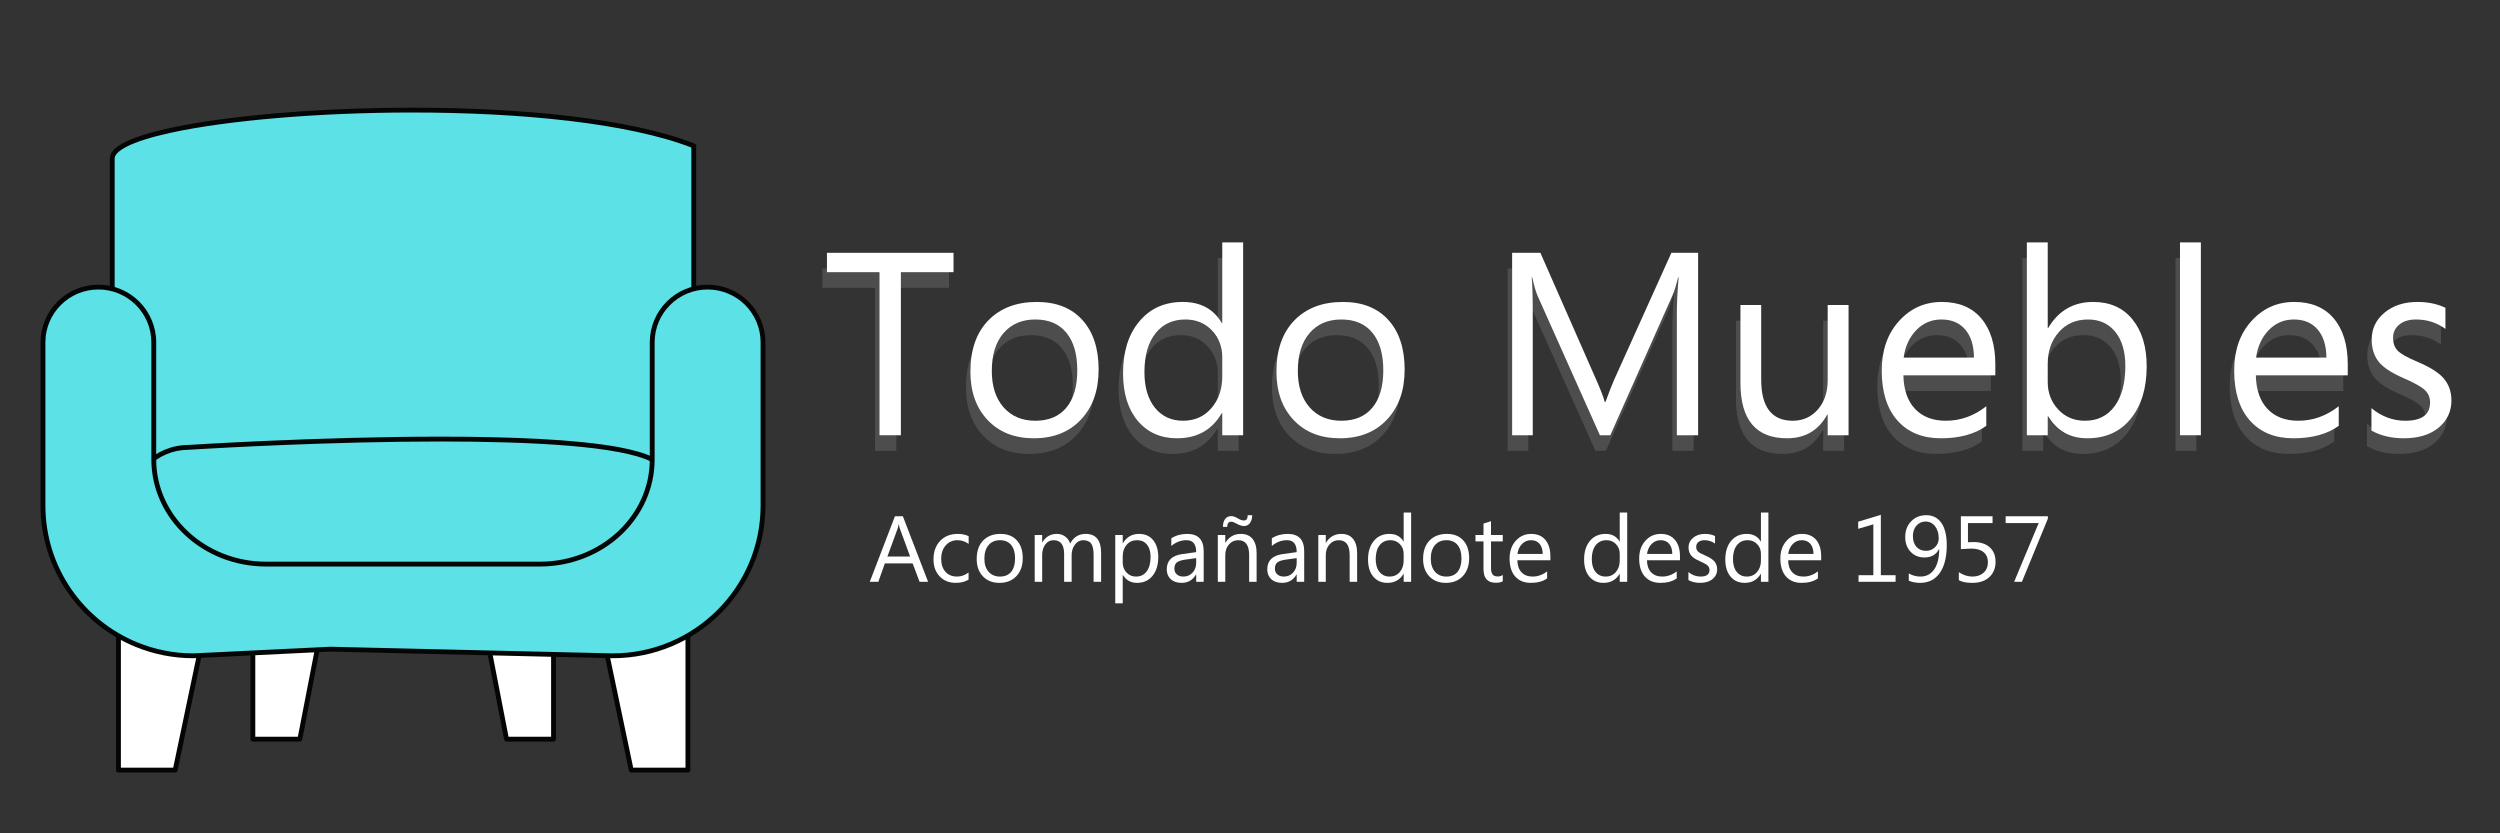<?xml version="1.0" encoding="UTF-8"?>
<svg xmlns="http://www.w3.org/2000/svg" xmlns:xlink="http://www.w3.org/1999/xlink" width="900pt" height="300pt" viewBox="0 0 900 300" version="1.2">
<rect x="0" y="0" width="900" height="300" fill="#333333" stroke="none"/>
<defs>
<g>
<symbol overflow="visible" id="glyph0-0">
<path style="stroke:none;" d="M 7.594 0 L 7.594 -64.016 L 52.938 -64.016 L 52.938 0 Z M 14.375 -6.781 L 46.156 -6.781 L 46.156 -57.234 L 14.375 -57.234 Z M 14.375 -6.781 "/>
</symbol>
<symbol overflow="visible" id="glyph0-1">
<path style="stroke:none;" d="M 47.438 -58.703 L 28.484 -58.703 L 28.484 0 L 20.797 0 L 20.797 -58.703 L 1.875 -58.703 L 1.875 -65.672 L 47.438 -65.672 Z M 47.438 -58.703 "/>
</symbol>
<symbol overflow="visible" id="glyph0-2">
<path style="stroke:none;" d="M 27.203 1.094 C 20.273 1.094 14.738 -1.094 10.594 -5.469 C 6.457 -9.852 4.391 -15.66 4.391 -22.891 C 4.391 -30.766 6.539 -36.914 10.844 -41.344 C 15.156 -45.77 20.973 -47.984 28.297 -47.984 C 35.285 -47.984 40.738 -45.832 44.656 -41.531 C 48.582 -37.227 50.547 -31.258 50.547 -23.625 C 50.547 -16.145 48.43 -10.156 44.203 -5.656 C 39.984 -1.156 34.316 1.094 27.203 1.094 Z M 27.75 -41.672 C 22.926 -41.672 19.109 -40.031 16.297 -36.75 C 13.492 -33.469 12.094 -28.941 12.094 -23.172 C 12.094 -17.617 13.508 -13.238 16.344 -10.031 C 19.188 -6.82 22.988 -5.219 27.75 -5.219 C 32.602 -5.219 36.332 -6.789 38.938 -9.938 C 41.551 -13.082 42.859 -17.555 42.859 -23.359 C 42.859 -29.211 41.551 -33.727 38.938 -36.906 C 36.332 -40.082 32.602 -41.672 27.75 -41.672 Z M 27.75 -41.672 "/>
</symbol>
<symbol overflow="visible" id="glyph0-3">
<path style="stroke:none;" d="M 47.625 0 L 40.109 0 L 40.109 -7.969 L 39.938 -7.969 C 36.445 -1.926 31.07 1.094 23.812 1.094 C 17.914 1.094 13.203 -1.004 9.672 -5.203 C 6.148 -9.398 4.391 -15.113 4.391 -22.344 C 4.391 -30.102 6.344 -36.316 10.25 -40.984 C 14.164 -45.648 19.375 -47.984 25.875 -47.984 C 32.312 -47.984 37 -45.453 39.938 -40.391 L 40.109 -40.391 L 40.109 -69.422 L 47.625 -69.422 Z M 40.109 -21.203 L 40.109 -28.109 C 40.109 -31.898 38.859 -35.109 36.359 -37.734 C 33.859 -40.359 30.68 -41.672 26.828 -41.672 C 22.254 -41.672 18.656 -39.988 16.031 -36.625 C 13.406 -33.27 12.094 -28.633 12.094 -22.719 C 12.094 -17.312 13.348 -13.039 15.859 -9.906 C 18.379 -6.781 21.766 -5.219 26.016 -5.219 C 30.191 -5.219 33.582 -6.727 36.188 -9.75 C 38.801 -12.77 40.109 -16.586 40.109 -21.203 Z M 40.109 -21.203 "/>
</symbol>
<symbol overflow="visible" id="glyph0-4">
<path style="stroke:none;" d=""/>
</symbol>
<symbol overflow="visible" id="glyph0-5">
<path style="stroke:none;" d="M 75.562 0 L 67.906 0 L 67.906 -44.047 C 67.906 -47.523 68.117 -51.785 68.547 -56.828 L 68.359 -56.828 C 67.629 -53.867 66.973 -51.75 66.391 -50.469 L 43.953 0 L 40.203 0 L 17.812 -50.094 C 17.164 -51.562 16.508 -53.805 15.844 -56.828 L 15.656 -56.828 C 15.906 -54.203 16.031 -49.91 16.031 -43.953 L 16.031 0 L 8.609 0 L 8.609 -65.672 L 18.781 -65.672 L 38.922 -19.875 C 40.484 -16.363 41.488 -13.738 41.938 -12 L 42.219 -12 C 43.531 -15.602 44.582 -18.289 45.375 -20.062 L 65.938 -65.672 L 75.562 -65.672 Z M 75.562 0 "/>
</symbol>
<symbol overflow="visible" id="glyph0-6">
<path style="stroke:none;" d="M 45.516 0 L 38 0 L 38 -7.422 L 37.828 -7.422 C 34.711 -1.742 29.891 1.094 23.359 1.094 C 12.18 1.094 6.594 -5.555 6.594 -18.859 L 6.594 -46.891 L 14.062 -46.891 L 14.062 -20.062 C 14.062 -10.164 17.848 -5.219 25.422 -5.219 C 29.078 -5.219 32.086 -6.566 34.453 -9.266 C 36.816 -11.973 38 -15.508 38 -19.875 L 38 -46.891 L 45.516 -46.891 Z M 45.516 0 "/>
</symbol>
<symbol overflow="visible" id="glyph0-7">
<path style="stroke:none;" d="M 45.281 -21.562 L 12.188 -21.562 C 12.301 -16.344 13.703 -12.312 16.391 -9.469 C 19.078 -6.633 22.77 -5.219 27.469 -5.219 C 32.75 -5.219 37.602 -6.957 42.031 -10.438 L 42.031 -3.391 C 37.914 -0.398 32.469 1.094 25.688 1.094 C 19.062 1.094 13.852 -1.031 10.062 -5.281 C 6.281 -9.539 4.391 -15.535 4.391 -23.266 C 4.391 -30.555 6.457 -36.5 10.594 -41.094 C 14.738 -45.688 19.879 -47.984 26.016 -47.984 C 32.148 -47.984 36.895 -46 40.25 -42.031 C 43.602 -38.062 45.281 -32.551 45.281 -25.5 Z M 37.594 -27.938 C 37.562 -32.27 36.516 -35.641 34.453 -38.047 C 32.398 -40.461 29.539 -41.672 25.875 -41.672 C 22.332 -41.672 19.32 -40.398 16.844 -37.859 C 14.375 -35.328 12.848 -32.02 12.266 -27.938 Z M 37.594 -27.938 "/>
</symbol>
<symbol overflow="visible" id="glyph0-8">
<path style="stroke:none;" d="M 15.297 -6.781 L 15.109 -6.781 L 15.109 0 L 7.594 0 L 7.594 -69.422 L 15.109 -69.422 L 15.109 -38.641 L 15.297 -38.641 C 18.984 -44.867 24.383 -47.984 31.5 -47.984 C 37.52 -47.984 42.227 -45.883 45.625 -41.688 C 49.031 -37.488 50.734 -31.863 50.734 -24.812 C 50.734 -16.969 48.828 -10.688 45.016 -5.969 C 41.203 -1.258 35.984 1.094 29.359 1.094 C 23.16 1.094 18.473 -1.531 15.297 -6.781 Z M 15.109 -25.688 L 15.109 -19.141 C 15.109 -15.266 16.367 -11.973 18.891 -9.266 C 21.41 -6.566 24.609 -5.219 28.484 -5.219 C 33.035 -5.219 36.598 -6.957 39.172 -10.438 C 41.754 -13.914 43.047 -18.754 43.047 -24.953 C 43.047 -30.172 41.836 -34.258 39.422 -37.219 C 37.016 -40.188 33.75 -41.672 29.625 -41.672 C 25.258 -41.672 21.75 -40.148 19.094 -37.109 C 16.438 -34.078 15.109 -30.27 15.109 -25.688 Z M 15.109 -25.688 "/>
</symbol>
<symbol overflow="visible" id="glyph0-9">
<path style="stroke:none;" d="M 15.109 0 L 7.594 0 L 7.594 -69.422 L 15.109 -69.422 Z M 15.109 0 "/>
</symbol>
<symbol overflow="visible" id="glyph0-10">
<path style="stroke:none;" d="M 4.766 -1.688 L 4.766 -9.75 C 8.422 -6.727 12.477 -5.219 16.938 -5.219 C 22.895 -5.219 25.875 -7.414 25.875 -11.812 C 25.875 -13.645 25.219 -15.156 23.906 -16.344 C 22.594 -17.539 20.023 -18.961 16.203 -20.609 C 11.723 -22.586 8.711 -24.625 7.172 -26.719 C 5.629 -28.812 4.859 -31.383 4.859 -34.438 C 4.859 -38.344 6.398 -41.578 9.484 -44.141 C 12.566 -46.703 16.535 -47.984 21.391 -47.984 C 25.109 -47.984 28.445 -47.285 31.406 -45.891 L 31.406 -38.281 C 28.32 -40.539 24.785 -41.672 20.797 -41.672 C 18.285 -41.672 16.281 -41.055 14.781 -39.828 C 13.289 -38.609 12.547 -37.023 12.547 -35.078 C 12.547 -33.18 13.086 -31.648 14.172 -30.484 C 15.254 -29.328 17.688 -27.957 21.469 -26.375 C 26.082 -24.426 29.25 -22.379 30.969 -20.234 C 32.695 -18.098 33.562 -15.535 33.562 -12.547 C 33.562 -8.547 32.02 -5.27 28.938 -2.719 C 25.852 -0.176 21.672 1.094 16.391 1.094 C 11.93 1.094 8.055 0.164 4.766 -1.688 Z M 4.766 -1.688 "/>
</symbol>
<symbol overflow="visible" id="glyph1-0">
<path style="stroke:none;" d="M 2.734 0 L 2.734 -22.984 L 19 -22.984 L 19 0 Z M 5.156 -2.438 L 16.578 -2.438 L 16.578 -20.547 L 5.156 -20.547 Z M 5.156 -2.438 "/>
</symbol>
<symbol overflow="visible" id="glyph1-1">
<path style="stroke:none;" d=""/>
</symbol>
<symbol overflow="visible" id="glyph1-2">
<path style="stroke:none;" d="M 21.344 0 L 18.281 0 L 15.781 -6.609 L 5.781 -6.609 L 3.438 0 L 0.359 0 L 9.406 -23.578 L 12.266 -23.578 Z M 14.875 -9.094 L 11.188 -19.141 C 11.062 -19.461 10.938 -19.988 10.812 -20.719 L 10.75 -20.719 C 10.645 -20.051 10.52 -19.523 10.375 -19.141 L 6.703 -9.094 Z M 14.875 -9.094 "/>
</symbol>
<symbol overflow="visible" id="glyph1-3">
<path style="stroke:none;" d="M 14.203 -0.766 C 12.91 0.004 11.379 0.391 9.609 0.391 C 7.203 0.391 5.258 -0.391 3.781 -1.953 C 2.312 -3.516 1.578 -5.535 1.578 -8.016 C 1.578 -10.797 2.367 -13.023 3.953 -14.703 C 5.547 -16.391 7.672 -17.234 10.328 -17.234 C 11.805 -17.234 13.109 -16.957 14.234 -16.406 L 14.234 -13.641 C 12.984 -14.523 11.645 -14.969 10.219 -14.969 C 8.5 -14.969 7.086 -14.348 5.984 -13.109 C 4.891 -11.879 4.344 -10.258 4.344 -8.25 C 4.344 -6.281 4.859 -4.723 5.891 -3.578 C 6.93 -2.441 8.32 -1.875 10.062 -1.875 C 11.531 -1.875 12.91 -2.363 14.203 -3.344 Z M 14.203 -0.766 "/>
</symbol>
<symbol overflow="visible" id="glyph1-4">
<path style="stroke:none;" d="M 9.766 0.391 C 7.273 0.391 5.285 -0.395 3.797 -1.969 C 2.316 -3.539 1.578 -5.625 1.578 -8.219 C 1.578 -11.051 2.348 -13.258 3.891 -14.844 C 5.441 -16.438 7.531 -17.234 10.156 -17.234 C 12.664 -17.234 14.625 -16.457 16.031 -14.906 C 17.445 -13.363 18.156 -11.223 18.156 -8.484 C 18.156 -5.797 17.395 -3.645 15.875 -2.031 C 14.352 -0.414 12.316 0.391 9.766 0.391 Z M 9.969 -14.969 C 8.227 -14.969 6.852 -14.375 5.844 -13.188 C 4.844 -12.008 4.344 -10.383 4.344 -8.312 C 4.344 -6.32 4.852 -4.75 5.875 -3.594 C 6.895 -2.445 8.258 -1.875 9.969 -1.875 C 11.707 -1.875 13.047 -2.438 13.984 -3.562 C 14.922 -4.695 15.391 -6.305 15.391 -8.391 C 15.391 -10.492 14.922 -12.113 13.984 -13.25 C 13.047 -14.395 11.707 -14.969 9.969 -14.969 Z M 9.969 -14.969 "/>
</symbol>
<symbol overflow="visible" id="glyph1-5">
<path style="stroke:none;" d="M 26.641 0 L 23.938 0 L 23.938 -9.672 C 23.938 -11.535 23.648 -12.883 23.078 -13.719 C 22.504 -14.551 21.535 -14.969 20.172 -14.969 C 19.023 -14.969 18.047 -14.441 17.234 -13.391 C 16.43 -12.336 16.031 -11.078 16.031 -9.609 L 16.031 0 L 13.328 0 L 13.328 -10 C 13.328 -13.312 12.051 -14.969 9.5 -14.969 C 8.32 -14.969 7.348 -14.469 6.578 -13.469 C 5.805 -12.477 5.422 -11.191 5.422 -9.609 L 5.422 0 L 2.734 0 L 2.734 -16.844 L 5.422 -16.844 L 5.422 -14.172 L 5.484 -14.172 C 6.68 -16.211 8.426 -17.234 10.719 -17.234 C 11.875 -17.234 12.879 -16.91 13.734 -16.266 C 14.586 -15.629 15.172 -14.789 15.484 -13.75 C 16.734 -16.07 18.598 -17.234 21.078 -17.234 C 24.785 -17.234 26.641 -14.945 26.641 -10.375 Z M 26.641 0 "/>
</symbol>
<symbol overflow="visible" id="glyph1-6">
<path style="stroke:none;" d="M 5.484 -2.438 L 5.422 -2.438 L 5.422 7.75 L 2.734 7.75 L 2.734 -16.844 L 5.422 -16.844 L 5.422 -13.875 L 5.484 -13.875 C 6.816 -16.113 8.758 -17.234 11.312 -17.234 C 13.477 -17.234 15.172 -16.477 16.391 -14.969 C 17.609 -13.457 18.219 -11.438 18.219 -8.906 C 18.219 -6.094 17.531 -3.836 16.156 -2.141 C 14.789 -0.453 12.914 0.391 10.531 0.391 C 8.352 0.391 6.672 -0.551 5.484 -2.438 Z M 5.422 -9.219 L 5.422 -6.875 C 5.422 -5.477 5.875 -4.297 6.781 -3.328 C 7.688 -2.359 8.832 -1.875 10.219 -1.875 C 11.852 -1.875 13.133 -2.5 14.062 -3.75 C 14.988 -5 15.453 -6.734 15.453 -8.953 C 15.453 -10.828 15.02 -12.297 14.156 -13.359 C 13.289 -14.43 12.117 -14.969 10.641 -14.969 C 9.066 -14.969 7.801 -14.422 6.844 -13.328 C 5.895 -12.234 5.422 -10.863 5.422 -9.219 Z M 5.422 -9.219 "/>
</symbol>
<symbol overflow="visible" id="glyph1-7">
<path style="stroke:none;" d="M 14.781 0 L 12.078 0 L 12.078 -2.625 L 12.016 -2.625 C 10.848 -0.613 9.125 0.391 6.844 0.391 C 5.164 0.391 3.852 -0.051 2.906 -0.938 C 1.957 -1.82 1.484 -3 1.484 -4.469 C 1.484 -7.613 3.332 -9.445 7.031 -9.969 L 12.078 -10.672 C 12.078 -13.535 10.922 -14.969 8.609 -14.969 C 6.586 -14.969 4.758 -14.273 3.125 -12.891 L 3.125 -15.656 C 4.781 -16.707 6.688 -17.234 8.844 -17.234 C 12.801 -17.234 14.781 -15.141 14.781 -10.953 Z M 12.078 -8.516 L 8.016 -7.953 C 6.773 -7.773 5.832 -7.461 5.188 -7.016 C 4.551 -6.578 4.234 -5.797 4.234 -4.672 C 4.234 -3.848 4.523 -3.176 5.109 -2.656 C 5.703 -2.133 6.488 -1.875 7.469 -1.875 C 8.801 -1.875 9.898 -2.344 10.766 -3.281 C 11.641 -4.219 12.078 -5.406 12.078 -6.844 Z M 12.078 -8.516 "/>
</symbol>
<symbol overflow="visible" id="glyph1-8">
<path style="stroke:none;" d="M 16.703 0 L 14.016 0 L 14.016 -9.609 C 14.016 -13.18 12.707 -14.969 10.094 -14.969 C 8.75 -14.969 7.633 -14.457 6.75 -13.438 C 5.863 -12.426 5.422 -11.148 5.422 -9.609 L 5.422 0 L 2.734 0 L 2.734 -16.844 L 5.422 -16.844 L 5.422 -14.047 L 5.484 -14.047 C 6.766 -16.172 8.609 -17.234 11.016 -17.234 C 12.859 -17.234 14.266 -16.633 15.234 -15.438 C 16.211 -14.25 16.703 -12.535 16.703 -10.297 Z M 15.109 -23.969 C 15.109 -22.82 14.844 -21.883 14.312 -21.156 C 13.789 -20.426 13.082 -20.062 12.188 -20.062 C 11.406 -20.062 10.52 -20.344 9.531 -20.906 C 8.688 -21.383 8.031 -21.625 7.562 -21.625 C 6.602 -21.625 6.125 -21.004 6.125 -19.766 L 4.578 -19.766 C 4.578 -20.93 4.836 -21.867 5.359 -22.578 C 5.891 -23.285 6.625 -23.641 7.562 -23.641 C 8.281 -23.641 9.098 -23.352 10.016 -22.781 C 10.828 -22.301 11.531 -22.062 12.125 -22.062 C 13.039 -22.062 13.5 -22.695 13.5 -23.969 Z M 15.109 -23.969 "/>
</symbol>
<symbol overflow="visible" id="glyph1-9">
<path style="stroke:none;" d="M 16.703 0 L 14.016 0 L 14.016 -9.609 C 14.016 -13.18 12.707 -14.969 10.094 -14.969 C 8.75 -14.969 7.633 -14.457 6.75 -13.438 C 5.863 -12.426 5.422 -11.148 5.422 -9.609 L 5.422 0 L 2.734 0 L 2.734 -16.844 L 5.422 -16.844 L 5.422 -14.047 L 5.484 -14.047 C 6.766 -16.172 8.609 -17.234 11.016 -17.234 C 12.859 -17.234 14.266 -16.633 15.234 -15.438 C 16.211 -14.25 16.703 -12.535 16.703 -10.297 Z M 16.703 0 "/>
</symbol>
<symbol overflow="visible" id="glyph1-10">
<path style="stroke:none;" d="M 17.094 0 L 14.406 0 L 14.406 -2.859 L 14.344 -2.859 C 13.094 -0.691 11.16 0.391 8.547 0.391 C 6.43 0.391 4.738 -0.359 3.469 -1.859 C 2.207 -3.367 1.578 -5.422 1.578 -8.016 C 1.578 -10.805 2.273 -13.039 3.672 -14.719 C 5.078 -16.395 6.953 -17.234 9.297 -17.234 C 11.609 -17.234 13.289 -16.32 14.344 -14.5 L 14.406 -14.5 L 14.406 -24.922 L 17.094 -24.922 Z M 14.406 -7.609 L 14.406 -10.094 C 14.406 -11.457 13.953 -12.609 13.047 -13.547 C 12.148 -14.492 11.016 -14.969 9.641 -14.969 C 7.992 -14.969 6.695 -14.363 5.75 -13.156 C 4.812 -11.945 4.344 -10.281 4.344 -8.156 C 4.344 -6.219 4.789 -4.688 5.688 -3.562 C 6.594 -2.438 7.812 -1.875 9.344 -1.875 C 10.844 -1.875 12.062 -2.414 13 -3.5 C 13.938 -4.582 14.406 -5.953 14.406 -7.609 Z M 14.406 -7.609 "/>
</symbol>
<symbol overflow="visible" id="glyph1-11">
<path style="stroke:none;" d="M 10.531 -0.172 C 9.895 0.18 9.055 0.359 8.016 0.359 C 5.066 0.359 3.594 -1.285 3.594 -4.578 L 3.594 -14.531 L 0.703 -14.531 L 0.703 -16.844 L 3.594 -16.844 L 3.594 -20.953 L 6.297 -21.812 L 6.297 -16.844 L 10.531 -16.844 L 10.531 -14.531 L 6.297 -14.531 L 6.297 -5.047 C 6.297 -3.922 6.488 -3.113 6.875 -2.625 C 7.258 -2.145 7.895 -1.906 8.781 -1.906 C 9.457 -1.906 10.039 -2.094 10.531 -2.469 Z M 10.531 -0.172 "/>
</symbol>
<symbol overflow="visible" id="glyph1-12">
<path style="stroke:none;" d="M 16.266 -7.75 L 4.375 -7.75 C 4.414 -5.875 4.914 -4.426 5.875 -3.406 C 6.844 -2.383 8.172 -1.875 9.859 -1.875 C 11.754 -1.875 13.5 -2.5 15.094 -3.75 L 15.094 -1.219 C 13.613 -0.145 11.656 0.391 9.219 0.391 C 6.844 0.391 4.973 -0.367 3.609 -1.891 C 2.254 -3.422 1.578 -5.578 1.578 -8.359 C 1.578 -10.973 2.316 -13.102 3.797 -14.75 C 5.285 -16.406 7.133 -17.234 9.344 -17.234 C 11.539 -17.234 13.242 -16.52 14.453 -15.094 C 15.66 -13.664 16.266 -11.688 16.266 -9.156 Z M 13.5 -10.031 C 13.488 -11.582 13.113 -12.789 12.375 -13.656 C 11.633 -14.531 10.609 -14.969 9.297 -14.969 C 8.016 -14.969 6.93 -14.508 6.047 -13.594 C 5.16 -12.688 4.613 -11.5 4.406 -10.031 Z M 13.5 -10.031 "/>
</symbol>
<symbol overflow="visible" id="glyph1-13">
<path style="stroke:none;" d="M 1.703 -0.609 L 1.703 -3.5 C 3.023 -2.414 4.484 -1.875 6.078 -1.875 C 8.223 -1.875 9.297 -2.66 9.297 -4.234 C 9.297 -4.898 9.055 -5.445 8.578 -5.875 C 8.109 -6.301 7.188 -6.812 5.812 -7.406 C 4.207 -8.113 3.129 -8.844 2.578 -9.594 C 2.023 -10.344 1.75 -11.266 1.75 -12.359 C 1.75 -13.766 2.301 -14.926 3.406 -15.844 C 4.508 -16.77 5.93 -17.234 7.672 -17.234 C 9.016 -17.234 10.219 -16.977 11.281 -16.469 L 11.281 -13.75 C 10.176 -14.562 8.906 -14.969 7.469 -14.969 C 6.562 -14.969 5.836 -14.742 5.297 -14.297 C 4.766 -13.859 4.5 -13.289 4.5 -12.594 C 4.5 -11.914 4.691 -11.367 5.078 -10.953 C 5.473 -10.535 6.352 -10.039 7.719 -9.469 C 9.363 -8.77 10.492 -8.035 11.109 -7.266 C 11.734 -6.492 12.047 -5.57 12.047 -4.5 C 12.047 -3.062 11.492 -1.883 10.391 -0.969 C 9.285 -0.062 7.785 0.391 5.891 0.391 C 4.285 0.391 2.891 0.055 1.703 -0.609 Z M 1.703 -0.609 "/>
</symbol>
<symbol overflow="visible" id="glyph1-14">
<path style="stroke:none;" d="M 16.234 0 L 2.891 0 L 2.891 -2.375 L 8.219 -2.375 L 8.219 -20.688 L 2.766 -19.062 L 2.766 -21.625 L 10.922 -24.109 L 10.922 -2.375 L 16.234 -2.375 Z M 16.234 0 "/>
</symbol>
<symbol overflow="visible" id="glyph1-15">
<path style="stroke:none;" d="M 2.828 -0.391 L 2.828 -3 C 4.141 -2.25 5.531 -1.875 7 -1.875 C 9.133 -1.875 10.797 -2.734 11.984 -4.453 C 13.18 -6.172 13.781 -8.613 13.781 -11.781 C 13.758 -11.77 13.738 -11.77 13.719 -11.781 C 12.707 -9.758 10.953 -8.75 8.453 -8.75 C 6.43 -8.75 4.773 -9.43 3.484 -10.797 C 2.191 -12.172 1.547 -13.938 1.547 -16.094 C 1.547 -18.395 2.254 -20.281 3.672 -21.75 C 5.086 -23.227 6.906 -23.969 9.125 -23.969 C 11.445 -23.969 13.254 -23.051 14.547 -21.219 C 15.848 -19.383 16.5 -16.711 16.5 -13.203 C 16.5 -8.848 15.656 -5.492 13.969 -3.141 C 12.281 -0.785 9.938 0.391 6.938 0.391 C 5.363 0.391 3.992 0.129 2.828 -0.391 Z M 8.875 -21.688 C 7.57 -21.688 6.484 -21.195 5.609 -20.219 C 4.742 -19.238 4.312 -17.988 4.312 -16.469 C 4.312 -14.812 4.738 -13.508 5.594 -12.562 C 6.445 -11.613 7.602 -11.141 9.062 -11.141 C 10.332 -11.141 11.406 -11.57 12.281 -12.438 C 13.164 -13.312 13.609 -14.375 13.609 -15.625 C 13.609 -17.406 13.172 -18.859 12.297 -19.984 C 11.422 -21.117 10.281 -21.688 8.875 -21.688 Z M 8.875 -21.688 "/>
</symbol>
<symbol overflow="visible" id="glyph1-16">
<path style="stroke:none;" d="M 2.703 -0.578 L 2.703 -3.438 C 4.305 -2.395 5.941 -1.875 7.609 -1.875 C 9.273 -1.875 10.617 -2.344 11.641 -3.281 C 12.66 -4.227 13.172 -5.477 13.172 -7.031 C 13.172 -8.582 12.648 -9.789 11.609 -10.656 C 10.566 -11.52 9.078 -11.953 7.141 -11.953 C 6.484 -11.953 5.25 -11.883 3.438 -11.75 L 3.438 -23.578 L 14.844 -23.578 L 14.844 -21.141 L 5.984 -21.141 L 5.984 -14.234 C 6.703 -14.273 7.367 -14.297 7.984 -14.297 C 10.504 -14.297 12.457 -13.66 13.844 -12.391 C 15.227 -11.129 15.922 -9.398 15.922 -7.203 C 15.922 -4.922 15.176 -3.082 13.688 -1.688 C 12.195 -0.301 10.16 0.391 7.578 0.391 C 5.398 0.391 3.773 0.066 2.703 -0.578 Z M 2.703 -0.578 "/>
</symbol>
<symbol overflow="visible" id="glyph1-17">
<path style="stroke:none;" d="M 16.609 -22.719 L 7.266 0 L 4.469 0 L 13.297 -21.141 L 1.406 -21.141 L 1.406 -23.578 L 16.609 -23.578 Z M 16.609 -22.719 "/>
</symbol>
</g>
<clipPath id="clip1">
  <path d="M 41 216 L 77 216 L 77 278.25 L 41 278.25 Z M 41 216 "/>
</clipPath>
<clipPath id="clip2">
  <path d="M 213 216 L 249 216 L 249 278.25 L 213 278.25 Z M 213 216 "/>
</clipPath>
<clipPath id="clip3">
  <path d="M 14.578 102 L 275.578 102 L 275.578 237 L 14.578 237 Z M 14.578 102 "/>
</clipPath>
</defs>
<g id="surface1">
<g style="fill:rgb(45.099%,45.099%,45.099%);fill-opacity:0.4;">
  <use xlink:href="#glyph0-1" x="294.212" y="162.32"/>
  <use xlink:href="#glyph0-2" x="343.343" y="162.32"/>
  <use xlink:href="#glyph0-3" x="398.289" y="162.32"/>
  <use xlink:href="#glyph0-2" x="453.51" y="162.32"/>
  <use xlink:href="#glyph0-4" x="508.457" y="162.32"/>
  <use xlink:href="#glyph0-5" x="534.144" y="162.32"/>
  <use xlink:href="#glyph0-6" x="618.349" y="162.32"/>
  <use xlink:href="#glyph0-7" x="671.418" y="162.32"/>
  <use xlink:href="#glyph0-8" x="720.458" y="162.32"/>
  <use xlink:href="#glyph0-9" x="775.587" y="162.32"/>
  <use xlink:href="#glyph0-7" x="798.298" y="162.32"/>
  <use xlink:href="#glyph0-10" x="847.338" y="162.32"/>
</g>
<g style="fill:rgb(100%,100%,100%);fill-opacity:1;">
  <use xlink:href="#glyph0-1" x="295.828" y="156.686"/>
  <use xlink:href="#glyph0-2" x="344.959" y="156.686"/>
  <use xlink:href="#glyph0-3" x="399.905" y="156.686"/>
  <use xlink:href="#glyph0-2" x="455.126" y="156.686"/>
  <use xlink:href="#glyph0-4" x="510.072" y="156.686"/>
  <use xlink:href="#glyph0-5" x="535.76" y="156.686"/>
  <use xlink:href="#glyph0-6" x="619.965" y="156.686"/>
  <use xlink:href="#glyph0-7" x="673.034" y="156.686"/>
  <use xlink:href="#glyph0-8" x="722.073" y="156.686"/>
  <use xlink:href="#glyph0-9" x="777.203" y="156.686"/>
  <use xlink:href="#glyph0-7" x="799.914" y="156.686"/>
  <use xlink:href="#glyph0-10" x="848.953" y="156.686"/>
</g>
<path style=" stroke:none;fill-rule:nonzero;fill:rgb(36.079%,88.239%,90.199%);fill-opacity:1;" d="M 249.754 52.512 C 193.008 30.152 40.398 40.348 40.398 57.062 L 40.398 178.648 C 40.398 195.477 54.062 209.121 70.918 209.121 L 249.754 209.121 L 249.754 52.512 "/>
<path style=" stroke:none;fill-rule:nonzero;fill:rgb(1.569%,2.35%,2.35%);fill-opacity:1;" d="M 249.754 52.512 L 250.074 51.703 C 238.297 47.066 222.535 43.84 204.891 41.762 C 187.246 39.684 167.73 38.762 148.473 38.762 C 120.871 38.762 93.824 40.66 73.633 43.797 C 63.535 45.363 55.156 47.238 49.238 49.367 C 46.281 50.434 43.934 51.555 42.266 52.789 C 41.434 53.402 40.766 54.051 40.285 54.758 C 39.809 55.461 39.527 56.25 39.527 57.062 L 39.527 178.648 C 39.527 195.957 53.582 209.992 70.918 209.992 L 249.754 209.992 C 249.988 209.992 250.211 209.898 250.371 209.734 C 250.535 209.574 250.629 209.352 250.629 209.121 L 250.629 52.512 C 250.629 52.156 250.41 51.832 250.074 51.703 L 249.754 52.512 L 248.883 52.512 L 248.883 208.25 L 70.918 208.25 C 62.73 208.25 55.324 204.938 49.953 199.578 C 44.59 194.219 41.273 186.824 41.273 178.648 L 41.273 57.062 C 41.277 56.648 41.41 56.219 41.73 55.73 C 42.34 54.816 43.66 53.777 45.629 52.781 C 49.078 51.023 54.438 49.344 61.215 47.855 C 81.551 43.375 114.613 40.5 148.473 40.504 C 167.672 40.504 187.133 41.422 204.688 43.492 C 222.238 45.559 237.895 48.773 249.434 53.324 L 249.754 52.512 L 248.883 52.512 L 249.754 52.512 "/>
<path style=" stroke:none;fill-rule:nonzero;fill:rgb(100%,100%,100%);fill-opacity:1;" d="M 42.648 277.242 L 63.055 277.242 L 75.609 217.477 L 42.648 217.477 L 42.648 277.242 "/>
<g clip-path="url(#clip1)" clip-rule="nonzero">
<path style=" stroke:none;fill-rule:nonzero;fill:rgb(1.569%,2.35%,2.35%);fill-opacity:1;" d="M 42.648 277.242 L 42.648 278.113 L 63.055 278.113 C 63.469 278.113 63.824 277.824 63.91 277.418 L 76.465 217.652 C 76.52 217.398 76.453 217.129 76.289 216.926 C 76.125 216.723 75.871 216.605 75.609 216.605 L 42.648 216.605 C 42.422 216.605 42.195 216.695 42.031 216.859 C 41.871 217.02 41.777 217.246 41.777 217.477 L 41.777 277.242 C 41.777 277.469 41.871 277.695 42.031 277.859 C 42.195 278.02 42.422 278.113 42.648 278.113 L 42.648 277.242 L 43.52 277.242 L 43.52 218.348 L 74.535 218.348 L 62.348 276.371 L 42.648 276.371 L 42.648 277.242 L 43.52 277.242 L 42.648 277.242 "/>
</g>
<path style=" stroke:none;fill-rule:nonzero;fill:rgb(100%,100%,100%);fill-opacity:1;" d="M 91.027 266.094 L 107.949 266.094 L 118.355 212.473 L 91.027 212.473 L 91.027 266.094 "/>
<path style=" stroke:none;fill-rule:nonzero;fill:rgb(1.569%,2.35%,2.35%);fill-opacity:1;" d="M 91.027 266.094 L 91.027 266.965 L 107.949 266.965 C 108.367 266.965 108.723 266.672 108.801 266.262 L 119.211 212.633 C 119.262 212.379 119.195 212.117 119.027 211.918 C 118.863 211.715 118.617 211.602 118.355 211.602 L 91.027 211.602 C 90.801 211.602 90.574 211.691 90.414 211.855 C 90.254 212.016 90.156 212.238 90.156 212.473 L 90.156 266.094 C 90.156 266.324 90.254 266.547 90.414 266.711 C 90.574 266.875 90.801 266.965 91.027 266.965 L 91.027 266.094 L 91.902 266.094 L 91.902 213.344 L 117.297 213.344 L 107.227 265.223 L 91.027 265.223 L 91.027 266.094 L 91.902 266.094 L 91.027 266.094 "/>
<path style=" stroke:none;fill-rule:nonzero;fill:rgb(100%,100%,100%);fill-opacity:1;" d="M 247.648 277.242 L 227.246 277.242 L 214.688 217.477 L 247.648 217.477 L 247.648 277.242 "/>
<g clip-path="url(#clip2)" clip-rule="nonzero">
<path style=" stroke:none;fill-rule:nonzero;fill:rgb(1.569%,2.35%,2.35%);fill-opacity:1;" d="M 247.648 277.242 L 247.648 276.371 L 227.953 276.371 L 215.762 218.348 L 246.777 218.348 L 246.777 277.242 L 247.648 277.242 L 247.648 276.371 L 247.648 277.242 L 248.52 277.242 L 248.52 217.477 C 248.52 217.246 248.426 217.02 248.266 216.859 C 248.102 216.695 247.879 216.605 247.648 216.605 L 214.688 216.605 C 214.426 216.605 214.176 216.723 214.012 216.926 C 213.848 217.129 213.777 217.398 213.832 217.652 L 226.391 277.418 C 226.477 277.824 226.828 278.113 227.246 278.113 L 247.648 278.113 C 247.879 278.113 248.098 278.02 248.266 277.859 C 248.43 277.691 248.52 277.473 248.52 277.242 L 247.648 277.242 "/>
</g>
<path style=" stroke:none;fill-rule:nonzero;fill:rgb(100%,100%,100%);fill-opacity:1;" d="M 199.27 266.094 L 182.355 266.094 L 171.945 212.473 L 199.27 212.473 L 199.27 266.094 "/>
<path style=" stroke:none;fill-rule:nonzero;fill:rgb(1.569%,2.35%,2.35%);fill-opacity:1;" d="M 199.27 266.094 L 199.27 265.223 L 183.074 265.223 L 173.004 213.344 L 198.398 213.344 L 198.398 266.094 L 199.27 266.094 L 199.27 265.223 L 199.27 266.094 L 200.141 266.094 L 200.141 212.473 C 200.141 212.234 200.051 212.02 199.887 211.855 C 199.719 211.688 199.5 211.602 199.27 211.602 L 171.945 211.602 C 171.684 211.602 171.441 211.715 171.273 211.918 C 171.105 212.117 171.039 212.379 171.09 212.633 L 181.5 266.262 C 181.578 266.672 181.934 266.965 182.355 266.965 L 199.27 266.965 C 199.5 266.965 199.719 266.875 199.887 266.711 C 200.051 266.543 200.141 266.328 200.141 266.094 L 199.27 266.094 "/>
<path style=" stroke:none;fill-rule:nonzero;fill:rgb(36.079%,88.239%,90.199%);fill-opacity:1;" d="M 234.797 165.422 C 208.254 152.004 67.883 161.051 67.883 161.051 C 56.098 161.051 46.543 170.59 46.543 182.355 L 46.543 187.816 C 46.543 199.582 56.098 209.121 67.883 209.121 L 238.207 209.121 L 234.797 165.422 "/>
<path style=" stroke:none;fill-rule:nonzero;fill:rgb(1.569%,2.35%,2.35%);fill-opacity:1;" d="M 234.797 165.422 L 235.188 164.641 C 232.234 163.152 228.062 161.973 222.922 161.004 C 207.504 158.113 183.348 157.199 158.605 157.195 C 114.129 157.195 67.832 160.18 67.824 160.18 L 67.883 161.051 L 67.883 160.18 C 55.617 160.18 45.676 170.105 45.672 182.355 L 45.672 187.816 C 45.676 200.066 55.617 209.992 67.883 209.992 L 238.207 209.992 C 238.449 209.992 238.68 209.887 238.848 209.711 C 239.012 209.535 239.098 209.293 239.074 209.051 L 235.664 165.352 C 235.641 165.047 235.465 164.781 235.188 164.641 L 234.797 165.422 L 233.926 165.488 L 237.262 208.25 L 67.883 208.25 C 62.23 208.25 57.117 205.961 53.414 202.262 C 49.707 198.566 47.418 193.461 47.418 187.816 L 47.418 182.355 C 47.418 176.711 49.707 171.605 53.414 167.906 C 57.117 164.207 62.23 161.922 67.883 161.922 L 67.938 161.918 C 67.941 161.918 68.66 161.875 70.008 161.789 C 79.469 161.223 119.754 158.938 158.605 158.938 C 175.07 158.938 191.27 159.352 204.75 160.469 C 211.484 161.031 217.539 161.77 222.598 162.719 C 227.648 163.664 231.707 164.832 234.402 166.195 L 234.797 165.422 L 233.926 165.488 L 234.797 165.422 "/>
<path style=" stroke:none;fill-rule:nonzero;fill:rgb(36.079%,88.239%,90.199%);fill-opacity:1;" d="M 254.742 103.348 C 243.723 103.348 234.797 112.266 234.797 123.266 L 234.797 165.422 C 234.797 186.215 216.68 203.078 194.328 203.078 L 95.828 203.078 C 73.477 203.078 55.363 186.215 55.363 165.422 L 55.363 123.266 C 55.363 112.266 46.43 103.348 35.414 103.348 C 24.398 103.348 15.469 112.266 15.469 123.266 L 15.469 182.008 C 15.469 204.621 29.375 223.984 49.113 232.059 C 55.441 234.648 62.363 236.09 69.625 236.09 L 118.879 233.699 L 220.527 236.09 C 250.441 236.09 274.688 211.875 274.688 182.008 L 274.688 123.266 C 274.688 112.266 265.758 103.348 254.742 103.348 "/>
<g clip-path="url(#clip3)" clip-rule="nonzero">
<path style=" stroke:none;fill-rule:nonzero;fill:rgb(1.569%,2.35%,2.35%);fill-opacity:1;" d="M 254.742 103.348 L 254.742 102.477 C 243.242 102.477 233.922 111.781 233.922 123.266 L 233.922 165.422 C 233.922 175.559 229.512 184.742 222.348 191.41 C 215.184 198.074 205.285 202.207 194.328 202.207 L 95.828 202.207 C 84.875 202.207 74.969 198.074 67.809 191.41 C 60.648 184.742 56.234 175.559 56.234 165.422 L 56.234 123.266 C 56.234 111.781 46.91 102.477 35.414 102.477 C 23.914 102.477 14.594 111.781 14.594 123.266 L 14.594 182.008 C 14.594 204.984 28.727 224.664 48.781 232.867 C 55.211 235.496 62.25 236.961 69.625 236.961 L 69.668 236.957 L 118.891 234.57 L 220.508 236.961 L 220.527 236.961 C 250.922 236.957 275.559 212.355 275.559 182.008 L 275.559 123.266 C 275.559 111.781 266.242 102.477 254.742 102.477 L 254.742 104.219 C 260.012 104.219 264.773 106.348 268.23 109.797 C 271.684 113.246 273.816 118.004 273.816 123.266 L 273.816 182.008 C 273.816 196.703 267.852 210 258.207 219.629 C 248.562 229.262 235.25 235.215 220.527 235.219 L 220.527 236.09 L 220.551 235.219 L 118.898 232.828 L 118.836 232.828 L 69.582 235.219 L 69.625 236.09 L 69.625 235.219 C 62.48 235.219 55.668 233.801 49.445 231.254 C 30.023 223.309 16.34 204.258 16.34 182.008 L 16.34 123.266 C 16.34 118.004 18.473 113.246 21.926 109.797 C 25.379 106.348 30.145 104.219 35.414 104.219 C 40.684 104.219 45.445 106.348 48.902 109.797 C 52.355 113.246 54.488 118.004 54.488 123.266 L 54.488 165.422 C 54.488 176.074 59.133 185.723 66.617 192.684 C 74.105 199.648 84.434 203.949 95.828 203.949 L 194.328 203.949 C 205.723 203.949 216.055 199.648 223.539 192.684 C 231.02 185.723 235.668 176.074 235.668 165.422 L 235.668 123.266 C 235.668 118.004 237.801 113.246 241.254 109.797 C 244.707 106.348 249.473 104.219 254.742 104.219 L 254.742 103.348 "/>
</g>
<g style="fill:rgb(100%,100%,100%);fill-opacity:1;">
  <use xlink:href="#glyph1-1" x="303.561" y="209.439"/>
</g>
<g style="fill:rgb(100%,100%,100%);fill-opacity:1;">
  <use xlink:href="#glyph1-2" x="312.766" y="209.439"/>
  <use xlink:href="#glyph1-3" x="334.482" y="209.439"/>
  <use xlink:href="#glyph1-4" x="350.033" y="209.439"/>
  <use xlink:href="#glyph1-5" x="369.759" y="209.439"/>
  <use xlink:href="#glyph1-6" x="398.757" y="209.439"/>
  <use xlink:href="#glyph1-7" x="418.549" y="209.439"/>
  <use xlink:href="#glyph1-8" x="435.678" y="209.439"/>
  <use xlink:href="#glyph1-7" x="454.731" y="209.439"/>
  <use xlink:href="#glyph1-9" x="471.86" y="209.439"/>
  <use xlink:href="#glyph1-10" x="490.912" y="209.439"/>
  <use xlink:href="#glyph1-4" x="510.738" y="209.439"/>
  <use xlink:href="#glyph1-11" x="530.464" y="209.439"/>
  <use xlink:href="#glyph1-12" x="541.872" y="209.439"/>
  <use xlink:href="#glyph1-1" x="559.478" y="209.439"/>
  <use xlink:href="#glyph1-10" x="568.7" y="209.439"/>
  <use xlink:href="#glyph1-12" x="588.525" y="209.439"/>
  <use xlink:href="#glyph1-13" x="606.131" y="209.439"/>
  <use xlink:href="#glyph1-10" x="619.529" y="209.439"/>
  <use xlink:href="#glyph1-12" x="639.354" y="209.439"/>
  <use xlink:href="#glyph1-1" x="656.96" y="209.439"/>
  <use xlink:href="#glyph1-14" x="666.182" y="209.439"/>
  <use xlink:href="#glyph1-15" x="684.33" y="209.439"/>
  <use xlink:href="#glyph1-16" x="702.478" y="209.439"/>
  <use xlink:href="#glyph1-17" x="720.627" y="209.439"/>
</g>
</g>
</svg>
